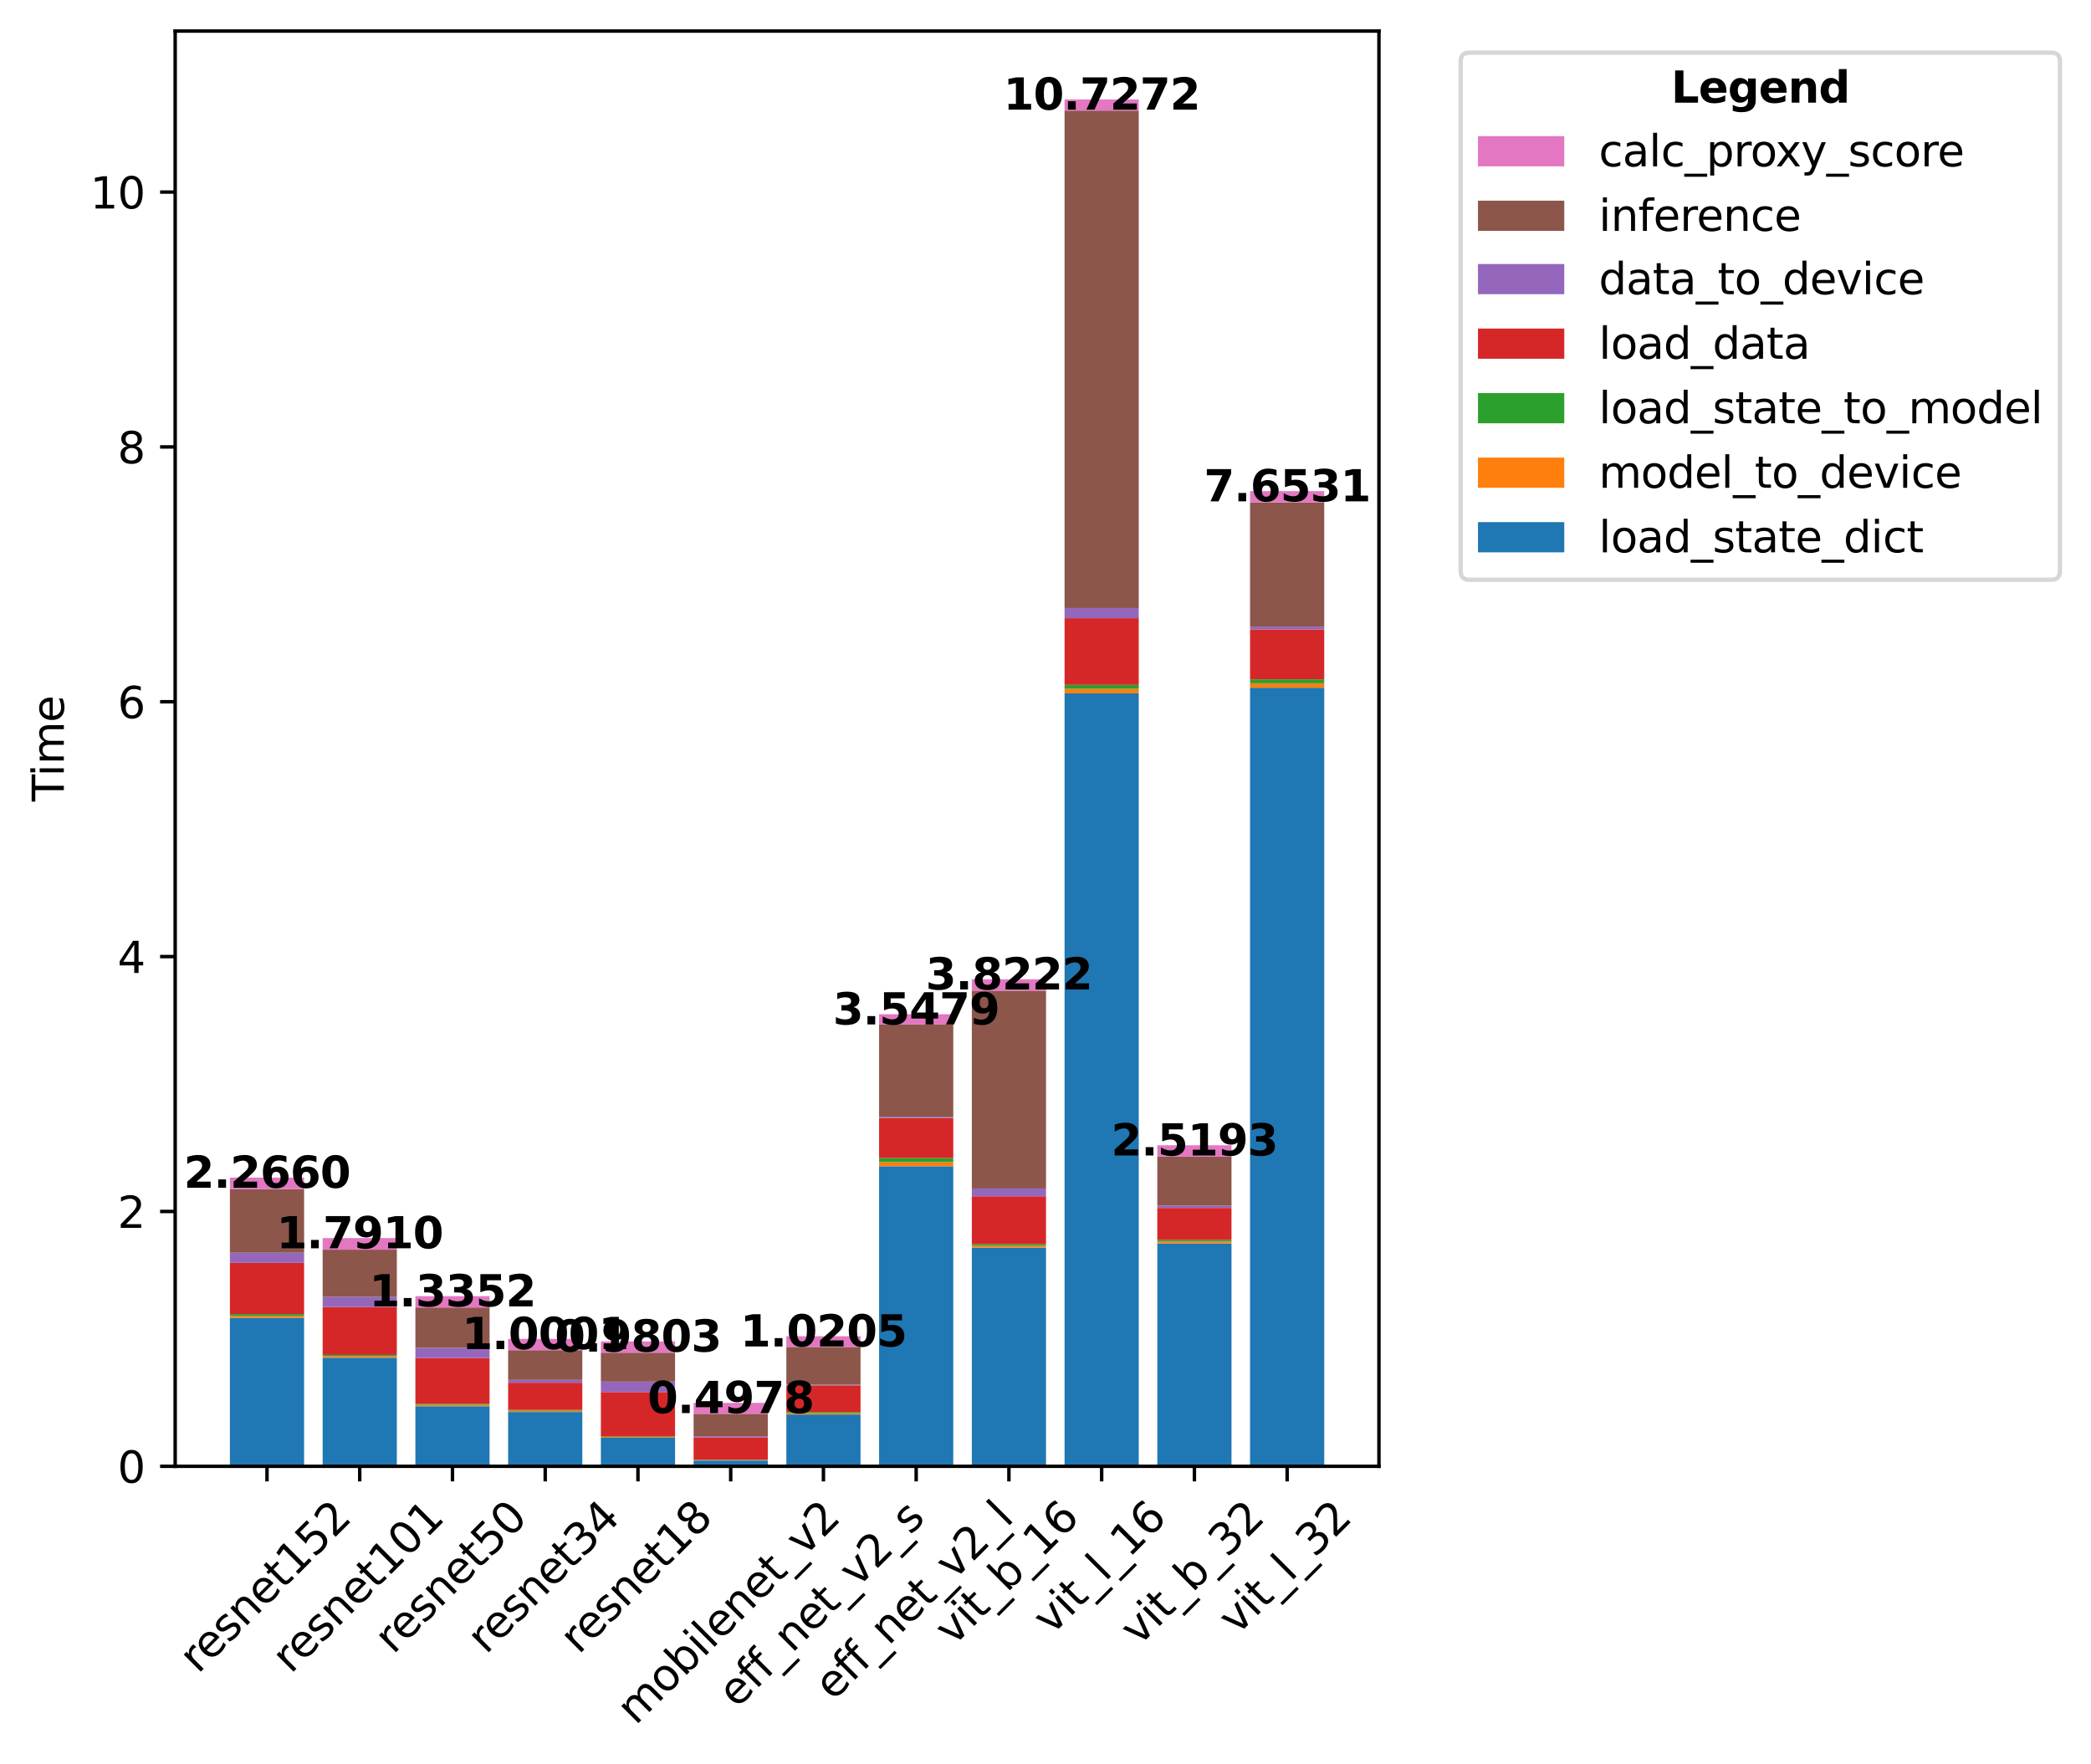 <?xml version="1.0" encoding="utf-8" standalone="no"?>
<!DOCTYPE svg PUBLIC "-//W3C//DTD SVG 1.1//EN"
  "http://www.w3.org/Graphics/SVG/1.1/DTD/svg11.dtd">
<svg xmlns:xlink="http://www.w3.org/1999/xlink" width="484.636pt" height="408.887pt" viewBox="0 0 484.636 408.887" xmlns="http://www.w3.org/2000/svg" version="1.1">
 <defs>
  <style type="text/css">*{stroke-linejoin: round; stroke-linecap: butt}</style>
 </defs>
 <g id="figure_1">
  <g id="patch_1">
   <path d="M 0 408.887 
L 484.636 408.887 
L 484.636 0 
L 0 0 
z
" style="fill: #ffffff"/>
  </g>
  <g id="axes_1">
   <g id="patch_2">
    <path d="M 40.603 339.84 
L 319.603 339.84 
L 319.603 7.2 
L 40.603 7.2 
z
" style="fill: #ffffff"/>
   </g>
   <g id="patch_3">
    <path d="M 53.285 339.84 
L 70.481 339.84 
L 70.481 305.408 
L 53.285 305.408 
z
" clip-path="url(#p9d2ae5120c)" style="fill: #1f77b4"/>
   </g>
   <g id="patch_4">
    <path d="M 74.78 339.84 
L 91.975 339.84 
L 91.975 314.675 
L 74.78 314.675 
z
" clip-path="url(#p9d2ae5120c)" style="fill: #1f77b4"/>
   </g>
   <g id="patch_5">
    <path d="M 96.274 339.84 
L 113.47 339.84 
L 113.47 325.924 
L 96.274 325.924 
z
" clip-path="url(#p9d2ae5120c)" style="fill: #1f77b4"/>
   </g>
   <g id="patch_6">
    <path d="M 117.769 339.84 
L 134.964 339.84 
L 134.964 327.258 
L 117.769 327.258 
z
" clip-path="url(#p9d2ae5120c)" style="fill: #1f77b4"/>
   </g>
   <g id="patch_7">
    <path d="M 139.263 339.84 
L 156.459 339.84 
L 156.459 333.233 
L 139.263 333.233 
z
" clip-path="url(#p9d2ae5120c)" style="fill: #1f77b4"/>
   </g>
   <g id="patch_8">
    <path d="M 160.758 339.84 
L 177.954 339.84 
L 177.954 338.506 
L 160.758 338.506 
z
" clip-path="url(#p9d2ae5120c)" style="fill: #1f77b4"/>
   </g>
   <g id="patch_9">
    <path d="M 182.253 339.84 
L 199.448 339.84 
L 199.448 327.831 
L 182.253 327.831 
z
" clip-path="url(#p9d2ae5120c)" style="fill: #1f77b4"/>
   </g>
   <g id="patch_10">
    <path d="M 203.747 339.84 
L 220.943 339.84 
L 220.943 270.293 
L 203.747 270.293 
z
" clip-path="url(#p9d2ae5120c)" style="fill: #1f77b4"/>
   </g>
   <g id="patch_11">
    <path d="M 225.242 339.84 
L 242.437 339.84 
L 242.437 289.163 
L 225.242 289.163 
z
" clip-path="url(#p9d2ae5120c)" style="fill: #1f77b4"/>
   </g>
   <g id="patch_12">
    <path d="M 246.736 339.84 
L 263.932 339.84 
L 263.932 160.695 
L 246.736 160.695 
z
" clip-path="url(#p9d2ae5120c)" style="fill: #1f77b4"/>
   </g>
   <g id="patch_13">
    <path d="M 268.231 339.84 
L 285.427 339.84 
L 285.427 288.185 
L 268.231 288.185 
z
" clip-path="url(#p9d2ae5120c)" style="fill: #1f77b4"/>
   </g>
   <g id="patch_14">
    <path d="M 289.726 339.84 
L 306.921 339.84 
L 306.921 159.391 
L 289.726 159.391 
z
" clip-path="url(#p9d2ae5120c)" style="fill: #1f77b4"/>
   </g>
   <g id="patch_15">
    <path d="M 53.285 305.408 
L 70.481 305.408 
L 70.481 304.966 
L 53.285 304.966 
z
" clip-path="url(#p9d2ae5120c)" style="fill: #ff7f0e"/>
   </g>
   <g id="patch_16">
    <path d="M 74.78 314.675 
L 91.975 314.675 
L 91.975 314.327 
L 74.78 314.327 
z
" clip-path="url(#p9d2ae5120c)" style="fill: #ff7f0e"/>
   </g>
   <g id="patch_17">
    <path d="M 96.274 325.924 
L 113.47 325.924 
L 113.47 325.606 
L 96.274 325.606 
z
" clip-path="url(#p9d2ae5120c)" style="fill: #ff7f0e"/>
   </g>
   <g id="patch_18">
    <path d="M 117.769 327.258 
L 134.964 327.258 
L 134.964 326.98 
L 117.769 326.98 
z
" clip-path="url(#p9d2ae5120c)" style="fill: #ff7f0e"/>
   </g>
   <g id="patch_19">
    <path d="M 139.263 333.233 
L 156.459 333.233 
L 156.459 333.053 
L 139.263 333.053 
z
" clip-path="url(#p9d2ae5120c)" style="fill: #ff7f0e"/>
   </g>
   <g id="patch_20">
    <path d="M 160.758 338.506 
L 177.954 338.506 
L 177.954 338.417 
L 160.758 338.417 
z
" clip-path="url(#p9d2ae5120c)" style="fill: #ff7f0e"/>
   </g>
   <g id="patch_21">
    <path d="M 182.253 327.831 
L 199.448 327.831 
L 199.448 327.543 
L 182.253 327.543 
z
" clip-path="url(#p9d2ae5120c)" style="fill: #ff7f0e"/>
   </g>
   <g id="patch_22">
    <path d="M 203.747 270.293 
L 220.943 270.293 
L 220.943 269.346 
L 203.747 269.346 
z
" clip-path="url(#p9d2ae5120c)" style="fill: #ff7f0e"/>
   </g>
   <g id="patch_23">
    <path d="M 225.242 289.163 
L 242.437 289.163 
L 242.437 288.738 
L 225.242 288.738 
z
" clip-path="url(#p9d2ae5120c)" style="fill: #ff7f0e"/>
   </g>
   <g id="patch_24">
    <path d="M 246.736 160.695 
L 263.932 160.695 
L 263.932 159.648 
L 246.736 159.648 
z
" clip-path="url(#p9d2ae5120c)" style="fill: #ff7f0e"/>
   </g>
   <g id="patch_25">
    <path d="M 268.231 288.185 
L 285.427 288.185 
L 285.427 287.758 
L 268.231 287.758 
z
" clip-path="url(#p9d2ae5120c)" style="fill: #ff7f0e"/>
   </g>
   <g id="patch_26">
    <path d="M 289.726 159.391 
L 306.921 159.391 
L 306.921 158.356 
L 289.726 158.356 
z
" clip-path="url(#p9d2ae5120c)" style="fill: #ff7f0e"/>
   </g>
   <g id="patch_27">
    <path d="M 53.285 304.966 
L 70.481 304.966 
L 70.481 304.563 
L 53.285 304.563 
z
" clip-path="url(#p9d2ae5120c)" style="fill: #2ca02c"/>
   </g>
   <g id="patch_28">
    <path d="M 74.78 314.327 
L 91.975 314.327 
L 91.975 314.026 
L 74.78 314.026 
z
" clip-path="url(#p9d2ae5120c)" style="fill: #2ca02c"/>
   </g>
   <g id="patch_29">
    <path d="M 96.274 325.606 
L 113.47 325.606 
L 113.47 325.347 
L 96.274 325.347 
z
" clip-path="url(#p9d2ae5120c)" style="fill: #2ca02c"/>
   </g>
   <g id="patch_30">
    <path d="M 117.769 326.98 
L 134.964 326.98 
L 134.964 326.762 
L 117.769 326.762 
z
" clip-path="url(#p9d2ae5120c)" style="fill: #2ca02c"/>
   </g>
   <g id="patch_31">
    <path d="M 139.263 333.053 
L 156.459 333.053 
L 156.459 332.905 
L 139.263 332.905 
z
" clip-path="url(#p9d2ae5120c)" style="fill: #2ca02c"/>
   </g>
   <g id="patch_32">
    <path d="M 160.758 338.417 
L 177.954 338.417 
L 177.954 338.328 
L 160.758 338.328 
z
" clip-path="url(#p9d2ae5120c)" style="fill: #2ca02c"/>
   </g>
   <g id="patch_33">
    <path d="M 182.253 327.543 
L 199.448 327.543 
L 199.448 327.253 
L 182.253 327.253 
z
" clip-path="url(#p9d2ae5120c)" style="fill: #2ca02c"/>
   </g>
   <g id="patch_34">
    <path d="M 203.747 269.346 
L 220.943 269.346 
L 220.943 268.411 
L 203.747 268.411 
z
" clip-path="url(#p9d2ae5120c)" style="fill: #2ca02c"/>
   </g>
   <g id="patch_35">
    <path d="M 225.242 288.738 
L 242.437 288.738 
L 242.437 288.36 
L 225.242 288.36 
z
" clip-path="url(#p9d2ae5120c)" style="fill: #2ca02c"/>
   </g>
   <g id="patch_36">
    <path d="M 246.736 159.648 
L 263.932 159.648 
L 263.932 158.726 
L 246.736 158.726 
z
" clip-path="url(#p9d2ae5120c)" style="fill: #2ca02c"/>
   </g>
   <g id="patch_37">
    <path d="M 268.231 287.758 
L 285.427 287.758 
L 285.427 287.382 
L 268.231 287.382 
z
" clip-path="url(#p9d2ae5120c)" style="fill: #2ca02c"/>
   </g>
   <g id="patch_38">
    <path d="M 289.726 158.356 
L 306.921 158.356 
L 306.921 157.445 
L 289.726 157.445 
z
" clip-path="url(#p9d2ae5120c)" style="fill: #2ca02c"/>
   </g>
   <g id="patch_39">
    <path d="M 53.285 304.563 
L 70.481 304.563 
L 70.481 292.681 
L 53.285 292.681 
z
" clip-path="url(#p9d2ae5120c)" style="fill: #d62728"/>
   </g>
   <g id="patch_40">
    <path d="M 74.78 314.026 
L 91.975 314.026 
L 91.975 302.924 
L 74.78 302.924 
z
" clip-path="url(#p9d2ae5120c)" style="fill: #d62728"/>
   </g>
   <g id="patch_41">
    <path d="M 96.274 325.347 
L 113.47 325.347 
L 113.47 314.74 
L 96.274 314.74 
z
" clip-path="url(#p9d2ae5120c)" style="fill: #d62728"/>
   </g>
   <g id="patch_42">
    <path d="M 117.769 326.762 
L 134.964 326.762 
L 134.964 320.47 
L 117.769 320.47 
z
" clip-path="url(#p9d2ae5120c)" style="fill: #d62728"/>
   </g>
   <g id="patch_43">
    <path d="M 139.263 332.905 
L 156.459 332.905 
L 156.459 322.631 
L 139.263 322.631 
z
" clip-path="url(#p9d2ae5120c)" style="fill: #d62728"/>
   </g>
   <g id="patch_44">
    <path d="M 160.758 338.328 
L 177.954 338.328 
L 177.954 333.134 
L 160.758 333.134 
z
" clip-path="url(#p9d2ae5120c)" style="fill: #d62728"/>
   </g>
   <g id="patch_45">
    <path d="M 182.253 327.253 
L 199.448 327.253 
L 199.448 321.079 
L 182.253 321.079 
z
" clip-path="url(#p9d2ae5120c)" style="fill: #d62728"/>
   </g>
   <g id="patch_46">
    <path d="M 203.747 268.411 
L 220.943 268.411 
L 220.943 259.092 
L 203.747 259.092 
z
" clip-path="url(#p9d2ae5120c)" style="fill: #d62728"/>
   </g>
   <g id="patch_47">
    <path d="M 225.242 288.36 
L 242.437 288.36 
L 242.437 277.258 
L 225.242 277.258 
z
" clip-path="url(#p9d2ae5120c)" style="fill: #d62728"/>
   </g>
   <g id="patch_48">
    <path d="M 246.736 158.726 
L 263.932 158.726 
L 263.932 143.275 
L 246.736 143.275 
z
" clip-path="url(#p9d2ae5120c)" style="fill: #d62728"/>
   </g>
   <g id="patch_49">
    <path d="M 268.231 287.382 
L 285.427 287.382 
L 285.427 279.962 
L 268.231 279.962 
z
" clip-path="url(#p9d2ae5120c)" style="fill: #d62728"/>
   </g>
   <g id="patch_50">
    <path d="M 289.726 157.445 
L 306.921 157.445 
L 306.921 145.875 
L 289.726 145.875 
z
" clip-path="url(#p9d2ae5120c)" style="fill: #d62728"/>
   </g>
   <g id="patch_51">
    <path d="M 53.285 292.681 
L 70.481 292.681 
L 70.481 290.34 
L 53.285 290.34 
z
" clip-path="url(#p9d2ae5120c)" style="fill: #9467bd"/>
   </g>
   <g id="patch_52">
    <path d="M 74.78 302.924 
L 91.975 302.924 
L 91.975 300.574 
L 74.78 300.574 
z
" clip-path="url(#p9d2ae5120c)" style="fill: #9467bd"/>
   </g>
   <g id="patch_53">
    <path d="M 96.274 314.74 
L 113.47 314.74 
L 113.47 312.385 
L 96.274 312.385 
z
" clip-path="url(#p9d2ae5120c)" style="fill: #9467bd"/>
   </g>
   <g id="patch_54">
    <path d="M 117.769 320.47 
L 134.964 320.47 
L 134.964 319.819 
L 117.769 319.819 
z
" clip-path="url(#p9d2ae5120c)" style="fill: #9467bd"/>
   </g>
   <g id="patch_55">
    <path d="M 139.263 322.631 
L 156.459 322.631 
L 156.459 320.213 
L 139.263 320.213 
z
" clip-path="url(#p9d2ae5120c)" style="fill: #9467bd"/>
   </g>
   <g id="patch_56">
    <path d="M 160.758 333.134 
L 177.954 333.134 
L 177.954 332.864 
L 160.758 332.864 
z
" clip-path="url(#p9d2ae5120c)" style="fill: #9467bd"/>
   </g>
   <g id="patch_57">
    <path d="M 182.253 321.079 
L 199.448 321.079 
L 199.448 320.914 
L 182.253 320.914 
z
" clip-path="url(#p9d2ae5120c)" style="fill: #9467bd"/>
   </g>
   <g id="patch_58">
    <path d="M 203.747 259.092 
L 220.943 259.092 
L 220.943 258.835 
L 203.747 258.835 
z
" clip-path="url(#p9d2ae5120c)" style="fill: #9467bd"/>
   </g>
   <g id="patch_59">
    <path d="M 225.242 277.258 
L 242.437 277.258 
L 242.437 275.456 
L 225.242 275.456 
z
" clip-path="url(#p9d2ae5120c)" style="fill: #9467bd"/>
   </g>
   <g id="patch_60">
    <path d="M 246.736 143.275 
L 263.932 143.275 
L 263.932 140.924 
L 246.736 140.924 
z
" clip-path="url(#p9d2ae5120c)" style="fill: #9467bd"/>
   </g>
   <g id="patch_61">
    <path d="M 268.231 279.962 
L 285.427 279.962 
L 285.427 279.437 
L 268.231 279.437 
z
" clip-path="url(#p9d2ae5120c)" style="fill: #9467bd"/>
   </g>
   <g id="patch_62">
    <path d="M 289.726 145.875 
L 306.921 145.875 
L 306.921 145.222 
L 289.726 145.222 
z
" clip-path="url(#p9d2ae5120c)" style="fill: #9467bd"/>
   </g>
   <g id="patch_63">
    <path d="M 53.285 290.34 
L 70.481 290.34 
L 70.481 275.617 
L 53.285 275.617 
z
" clip-path="url(#p9d2ae5120c)" style="fill: #8c564b"/>
   </g>
   <g id="patch_64">
    <path d="M 74.78 300.574 
L 91.975 300.574 
L 91.975 289.634 
L 74.78 289.634 
z
" clip-path="url(#p9d2ae5120c)" style="fill: #8c564b"/>
   </g>
   <g id="patch_65">
    <path d="M 96.274 312.385 
L 113.47 312.385 
L 113.47 303.039 
L 96.274 303.039 
z
" clip-path="url(#p9d2ae5120c)" style="fill: #8c564b"/>
   </g>
   <g id="patch_66">
    <path d="M 117.769 319.819 
L 134.964 319.819 
L 134.964 312.929 
L 117.769 312.929 
z
" clip-path="url(#p9d2ae5120c)" style="fill: #8c564b"/>
   </g>
   <g id="patch_67">
    <path d="M 139.263 320.213 
L 156.459 320.213 
L 156.459 313.508 
L 139.263 313.508 
z
" clip-path="url(#p9d2ae5120c)" style="fill: #8c564b"/>
   </g>
   <g id="patch_68">
    <path d="M 160.758 332.864 
L 177.954 332.864 
L 177.954 327.676 
L 160.758 327.676 
z
" clip-path="url(#p9d2ae5120c)" style="fill: #8c564b"/>
   </g>
   <g id="patch_69">
    <path d="M 182.253 320.914 
L 199.448 320.914 
L 199.448 312.179 
L 182.253 312.179 
z
" clip-path="url(#p9d2ae5120c)" style="fill: #8c564b"/>
   </g>
   <g id="patch_70">
    <path d="M 203.747 258.835 
L 220.943 258.835 
L 220.943 237.375 
L 203.747 237.375 
z
" clip-path="url(#p9d2ae5120c)" style="fill: #8c564b"/>
   </g>
   <g id="patch_71">
    <path d="M 225.242 275.456 
L 242.437 275.456 
L 242.437 229.599 
L 225.242 229.599 
z
" clip-path="url(#p9d2ae5120c)" style="fill: #8c564b"/>
   </g>
   <g id="patch_72">
    <path d="M 246.736 140.924 
L 263.932 140.924 
L 263.932 25.63 
L 246.736 25.63 
z
" clip-path="url(#p9d2ae5120c)" style="fill: #8c564b"/>
   </g>
   <g id="patch_73">
    <path d="M 268.231 279.437 
L 285.427 279.437 
L 285.427 268.078 
L 268.231 268.078 
z
" clip-path="url(#p9d2ae5120c)" style="fill: #8c564b"/>
   </g>
   <g id="patch_74">
    <path d="M 289.726 145.222 
L 306.921 145.222 
L 306.921 116.463 
L 289.726 116.463 
z
" clip-path="url(#p9d2ae5120c)" style="fill: #8c564b"/>
   </g>
   <g id="patch_75">
    <path d="M 53.285 275.617 
L 70.481 275.617 
L 70.481 272.919 
L 53.285 272.919 
z
" clip-path="url(#p9d2ae5120c)" style="fill: #e377c2"/>
   </g>
   <g id="patch_76">
    <path d="M 74.78 289.634 
L 91.975 289.634 
L 91.975 286.948 
L 74.78 286.948 
z
" clip-path="url(#p9d2ae5120c)" style="fill: #e377c2"/>
   </g>
   <g id="patch_77">
    <path d="M 96.274 303.039 
L 113.47 303.039 
L 113.47 300.408 
L 96.274 300.408 
z
" clip-path="url(#p9d2ae5120c)" style="fill: #e377c2"/>
   </g>
   <g id="patch_78">
    <path d="M 117.769 312.929 
L 134.964 312.929 
L 134.964 310.306 
L 117.769 310.306 
z
" clip-path="url(#p9d2ae5120c)" style="fill: #e377c2"/>
   </g>
   <g id="patch_79">
    <path d="M 139.263 313.508 
L 156.459 313.508 
L 156.459 310.889 
L 139.263 310.889 
z
" clip-path="url(#p9d2ae5120c)" style="fill: #e377c2"/>
   </g>
   <g id="patch_80">
    <path d="M 160.758 327.676 
L 177.954 327.676 
L 177.954 325.139 
L 160.758 325.139 
z
" clip-path="url(#p9d2ae5120c)" style="fill: #e377c2"/>
   </g>
   <g id="patch_81">
    <path d="M 182.253 312.179 
L 199.448 312.179 
L 199.448 309.701 
L 182.253 309.701 
z
" clip-path="url(#p9d2ae5120c)" style="fill: #e377c2"/>
   </g>
   <g id="patch_82">
    <path d="M 203.747 237.375 
L 220.943 237.375 
L 220.943 235.063 
L 203.747 235.063 
z
" clip-path="url(#p9d2ae5120c)" style="fill: #e377c2"/>
   </g>
   <g id="patch_83">
    <path d="M 225.242 229.599 
L 242.437 229.599 
L 242.437 226.961 
L 225.242 226.961 
z
" clip-path="url(#p9d2ae5120c)" style="fill: #e377c2"/>
   </g>
   <g id="patch_84">
    <path d="M 246.736 25.63 
L 263.932 25.63 
L 263.932 23.04 
L 246.736 23.04 
z
" clip-path="url(#p9d2ae5120c)" style="fill: #e377c2"/>
   </g>
   <g id="patch_85">
    <path d="M 268.231 268.078 
L 285.427 268.078 
L 285.427 265.439 
L 268.231 265.439 
z
" clip-path="url(#p9d2ae5120c)" style="fill: #e377c2"/>
   </g>
   <g id="patch_86">
    <path d="M 289.726 116.463 
L 306.921 116.463 
L 306.921 113.826 
L 289.726 113.826 
z
" clip-path="url(#p9d2ae5120c)" style="fill: #e377c2"/>
   </g>
   <g id="matplotlib.axis_1">
    <g id="xtick_1">
     <g id="line2d_1">
      <defs>
       <path id="m4f3cc78d42" d="M 0 0 
L 0 3.5 
" style="stroke: #000000; stroke-width: 0.8"/>
      </defs>
      <g>
       <use xlink:href="#m4f3cc78d42" x="61.883" y="339.84" style="stroke: #000000; stroke-width: 0.8"/>
      </g>
     </g>
     <g id="text_1">
      <!-- resnet152 -->
      <g transform="translate(45.892 388.096) rotate(-45) scale(0.1 -0.1)">
       <defs>
        <path id="DejaVuSans-72" d="M 2631 2963 
Q 2534 3019 2420 3045 
Q 2306 3072 2169 3072 
Q 1681 3072 1420 2755 
Q 1159 2438 1159 1844 
L 1159 0 
L 581 0 
L 581 3500 
L 1159 3500 
L 1159 2956 
Q 1341 3275 1631 3429 
Q 1922 3584 2338 3584 
Q 2397 3584 2469 3576 
Q 2541 3569 2628 3553 
L 2631 2963 
z
" transform="scale(0.016)"/>
        <path id="DejaVuSans-65" d="M 3597 1894 
L 3597 1613 
L 953 1613 
Q 991 1019 1311 708 
Q 1631 397 2203 397 
Q 2534 397 2845 478 
Q 3156 559 3463 722 
L 3463 178 
Q 3153 47 2828 -22 
Q 2503 -91 2169 -91 
Q 1331 -91 842 396 
Q 353 884 353 1716 
Q 353 2575 817 3079 
Q 1281 3584 2069 3584 
Q 2775 3584 3186 3129 
Q 3597 2675 3597 1894 
z
M 3022 2063 
Q 3016 2534 2758 2815 
Q 2500 3097 2075 3097 
Q 1594 3097 1305 2825 
Q 1016 2553 972 2059 
L 3022 2063 
z
" transform="scale(0.016)"/>
        <path id="DejaVuSans-73" d="M 2834 3397 
L 2834 2853 
Q 2591 2978 2328 3040 
Q 2066 3103 1784 3103 
Q 1356 3103 1142 2972 
Q 928 2841 928 2578 
Q 928 2378 1081 2264 
Q 1234 2150 1697 2047 
L 1894 2003 
Q 2506 1872 2764 1633 
Q 3022 1394 3022 966 
Q 3022 478 2636 193 
Q 2250 -91 1575 -91 
Q 1294 -91 989 -36 
Q 684 19 347 128 
L 347 722 
Q 666 556 975 473 
Q 1284 391 1588 391 
Q 1994 391 2212 530 
Q 2431 669 2431 922 
Q 2431 1156 2273 1281 
Q 2116 1406 1581 1522 
L 1381 1569 
Q 847 1681 609 1914 
Q 372 2147 372 2553 
Q 372 3047 722 3315 
Q 1072 3584 1716 3584 
Q 2034 3584 2315 3537 
Q 2597 3491 2834 3397 
z
" transform="scale(0.016)"/>
        <path id="DejaVuSans-6e" d="M 3513 2113 
L 3513 0 
L 2938 0 
L 2938 2094 
Q 2938 2591 2744 2837 
Q 2550 3084 2163 3084 
Q 1697 3084 1428 2787 
Q 1159 2491 1159 1978 
L 1159 0 
L 581 0 
L 581 3500 
L 1159 3500 
L 1159 2956 
Q 1366 3272 1645 3428 
Q 1925 3584 2291 3584 
Q 2894 3584 3203 3211 
Q 3513 2838 3513 2113 
z
" transform="scale(0.016)"/>
        <path id="DejaVuSans-74" d="M 1172 4494 
L 1172 3500 
L 2356 3500 
L 2356 3053 
L 1172 3053 
L 1172 1153 
Q 1172 725 1289 603 
Q 1406 481 1766 481 
L 2356 481 
L 2356 0 
L 1766 0 
Q 1100 0 847 248 
Q 594 497 594 1153 
L 594 3053 
L 172 3053 
L 172 3500 
L 594 3500 
L 594 4494 
L 1172 4494 
z
" transform="scale(0.016)"/>
        <path id="DejaVuSans-31" d="M 794 531 
L 1825 531 
L 1825 4091 
L 703 3866 
L 703 4441 
L 1819 4666 
L 2450 4666 
L 2450 531 
L 3481 531 
L 3481 0 
L 794 0 
L 794 531 
z
" transform="scale(0.016)"/>
        <path id="DejaVuSans-35" d="M 691 4666 
L 3169 4666 
L 3169 4134 
L 1269 4134 
L 1269 2991 
Q 1406 3038 1543 3061 
Q 1681 3084 1819 3084 
Q 2600 3084 3056 2656 
Q 3513 2228 3513 1497 
Q 3513 744 3044 326 
Q 2575 -91 1722 -91 
Q 1428 -91 1123 -41 
Q 819 9 494 109 
L 494 744 
Q 775 591 1075 516 
Q 1375 441 1709 441 
Q 2250 441 2565 725 
Q 2881 1009 2881 1497 
Q 2881 1984 2565 2268 
Q 2250 2553 1709 2553 
Q 1456 2553 1204 2497 
Q 953 2441 691 2322 
L 691 4666 
z
" transform="scale(0.016)"/>
        <path id="DejaVuSans-32" d="M 1228 531 
L 3431 531 
L 3431 0 
L 469 0 
L 469 531 
Q 828 903 1448 1529 
Q 2069 2156 2228 2338 
Q 2531 2678 2651 2914 
Q 2772 3150 2772 3378 
Q 2772 3750 2511 3984 
Q 2250 4219 1831 4219 
Q 1534 4219 1204 4116 
Q 875 4013 500 3803 
L 500 4441 
Q 881 4594 1212 4672 
Q 1544 4750 1819 4750 
Q 2544 4750 2975 4387 
Q 3406 4025 3406 3419 
Q 3406 3131 3298 2873 
Q 3191 2616 2906 2266 
Q 2828 2175 2409 1742 
Q 1991 1309 1228 531 
z
" transform="scale(0.016)"/>
       </defs>
       <use xlink:href="#DejaVuSans-72"/>
       <use xlink:href="#DejaVuSans-65" x="38.863"/>
       <use xlink:href="#DejaVuSans-73" x="100.387"/>
       <use xlink:href="#DejaVuSans-6e" x="152.486"/>
       <use xlink:href="#DejaVuSans-65" x="215.865"/>
       <use xlink:href="#DejaVuSans-74" x="277.389"/>
       <use xlink:href="#DejaVuSans-31" x="316.598"/>
       <use xlink:href="#DejaVuSans-35" x="380.221"/>
       <use xlink:href="#DejaVuSans-32" x="443.844"/>
      </g>
     </g>
    </g>
    <g id="xtick_2">
     <g id="line2d_2">
      <g>
       <use xlink:href="#m4f3cc78d42" x="83.377" y="339.84" style="stroke: #000000; stroke-width: 0.8"/>
      </g>
     </g>
     <g id="text_2">
      <!-- resnet101 -->
      <g transform="translate(67.387 388.096) rotate(-45) scale(0.1 -0.1)">
       <defs>
        <path id="DejaVuSans-30" d="M 2034 4250 
Q 1547 4250 1301 3770 
Q 1056 3291 1056 2328 
Q 1056 1369 1301 889 
Q 1547 409 2034 409 
Q 2525 409 2770 889 
Q 3016 1369 3016 2328 
Q 3016 3291 2770 3770 
Q 2525 4250 2034 4250 
z
M 2034 4750 
Q 2819 4750 3233 4129 
Q 3647 3509 3647 2328 
Q 3647 1150 3233 529 
Q 2819 -91 2034 -91 
Q 1250 -91 836 529 
Q 422 1150 422 2328 
Q 422 3509 836 4129 
Q 1250 4750 2034 4750 
z
" transform="scale(0.016)"/>
       </defs>
       <use xlink:href="#DejaVuSans-72"/>
       <use xlink:href="#DejaVuSans-65" x="38.863"/>
       <use xlink:href="#DejaVuSans-73" x="100.387"/>
       <use xlink:href="#DejaVuSans-6e" x="152.486"/>
       <use xlink:href="#DejaVuSans-65" x="215.865"/>
       <use xlink:href="#DejaVuSans-74" x="277.389"/>
       <use xlink:href="#DejaVuSans-31" x="316.598"/>
       <use xlink:href="#DejaVuSans-30" x="380.221"/>
       <use xlink:href="#DejaVuSans-31" x="443.844"/>
      </g>
     </g>
    </g>
    <g id="xtick_3">
     <g id="line2d_3">
      <g>
       <use xlink:href="#m4f3cc78d42" x="104.872" y="339.84" style="stroke: #000000; stroke-width: 0.8"/>
      </g>
     </g>
     <g id="text_3">
      <!-- resnet50 -->
      <g transform="translate(91.131 383.597) rotate(-45) scale(0.1 -0.1)">
       <use xlink:href="#DejaVuSans-72"/>
       <use xlink:href="#DejaVuSans-65" x="38.863"/>
       <use xlink:href="#DejaVuSans-73" x="100.387"/>
       <use xlink:href="#DejaVuSans-6e" x="152.486"/>
       <use xlink:href="#DejaVuSans-65" x="215.865"/>
       <use xlink:href="#DejaVuSans-74" x="277.389"/>
       <use xlink:href="#DejaVuSans-35" x="316.598"/>
       <use xlink:href="#DejaVuSans-30" x="380.221"/>
      </g>
     </g>
    </g>
    <g id="xtick_4">
     <g id="line2d_4">
      <g>
       <use xlink:href="#m4f3cc78d42" x="126.367" y="339.84" style="stroke: #000000; stroke-width: 0.8"/>
      </g>
     </g>
     <g id="text_4">
      <!-- resnet34 -->
      <g transform="translate(112.626 383.597) rotate(-45) scale(0.1 -0.1)">
       <defs>
        <path id="DejaVuSans-33" d="M 2597 2516 
Q 3050 2419 3304 2112 
Q 3559 1806 3559 1356 
Q 3559 666 3084 287 
Q 2609 -91 1734 -91 
Q 1441 -91 1130 -33 
Q 819 25 488 141 
L 488 750 
Q 750 597 1062 519 
Q 1375 441 1716 441 
Q 2309 441 2620 675 
Q 2931 909 2931 1356 
Q 2931 1769 2642 2001 
Q 2353 2234 1838 2234 
L 1294 2234 
L 1294 2753 
L 1863 2753 
Q 2328 2753 2575 2939 
Q 2822 3125 2822 3475 
Q 2822 3834 2567 4026 
Q 2313 4219 1838 4219 
Q 1578 4219 1281 4162 
Q 984 4106 628 3988 
L 628 4550 
Q 988 4650 1302 4700 
Q 1616 4750 1894 4750 
Q 2613 4750 3031 4423 
Q 3450 4097 3450 3541 
Q 3450 3153 3228 2886 
Q 3006 2619 2597 2516 
z
" transform="scale(0.016)"/>
        <path id="DejaVuSans-34" d="M 2419 4116 
L 825 1625 
L 2419 1625 
L 2419 4116 
z
M 2253 4666 
L 3047 4666 
L 3047 1625 
L 3713 1625 
L 3713 1100 
L 3047 1100 
L 3047 0 
L 2419 0 
L 2419 1100 
L 313 1100 
L 313 1709 
L 2253 4666 
z
" transform="scale(0.016)"/>
       </defs>
       <use xlink:href="#DejaVuSans-72"/>
       <use xlink:href="#DejaVuSans-65" x="38.863"/>
       <use xlink:href="#DejaVuSans-73" x="100.387"/>
       <use xlink:href="#DejaVuSans-6e" x="152.486"/>
       <use xlink:href="#DejaVuSans-65" x="215.865"/>
       <use xlink:href="#DejaVuSans-74" x="277.389"/>
       <use xlink:href="#DejaVuSans-33" x="316.598"/>
       <use xlink:href="#DejaVuSans-34" x="380.221"/>
      </g>
     </g>
    </g>
    <g id="xtick_5">
     <g id="line2d_5">
      <g>
       <use xlink:href="#m4f3cc78d42" x="147.861" y="339.84" style="stroke: #000000; stroke-width: 0.8"/>
      </g>
     </g>
     <g id="text_5">
      <!-- resnet18 -->
      <g transform="translate(134.12 383.597) rotate(-45) scale(0.1 -0.1)">
       <defs>
        <path id="DejaVuSans-38" d="M 2034 2216 
Q 1584 2216 1326 1975 
Q 1069 1734 1069 1313 
Q 1069 891 1326 650 
Q 1584 409 2034 409 
Q 2484 409 2743 651 
Q 3003 894 3003 1313 
Q 3003 1734 2745 1975 
Q 2488 2216 2034 2216 
z
M 1403 2484 
Q 997 2584 770 2862 
Q 544 3141 544 3541 
Q 544 4100 942 4425 
Q 1341 4750 2034 4750 
Q 2731 4750 3128 4425 
Q 3525 4100 3525 3541 
Q 3525 3141 3298 2862 
Q 3072 2584 2669 2484 
Q 3125 2378 3379 2068 
Q 3634 1759 3634 1313 
Q 3634 634 3220 271 
Q 2806 -91 2034 -91 
Q 1263 -91 848 271 
Q 434 634 434 1313 
Q 434 1759 690 2068 
Q 947 2378 1403 2484 
z
M 1172 3481 
Q 1172 3119 1398 2916 
Q 1625 2713 2034 2713 
Q 2441 2713 2670 2916 
Q 2900 3119 2900 3481 
Q 2900 3844 2670 4047 
Q 2441 4250 2034 4250 
Q 1625 4250 1398 4047 
Q 1172 3844 1172 3481 
z
" transform="scale(0.016)"/>
       </defs>
       <use xlink:href="#DejaVuSans-72"/>
       <use xlink:href="#DejaVuSans-65" x="38.863"/>
       <use xlink:href="#DejaVuSans-73" x="100.387"/>
       <use xlink:href="#DejaVuSans-6e" x="152.486"/>
       <use xlink:href="#DejaVuSans-65" x="215.865"/>
       <use xlink:href="#DejaVuSans-74" x="277.389"/>
       <use xlink:href="#DejaVuSans-31" x="316.598"/>
       <use xlink:href="#DejaVuSans-38" x="380.221"/>
      </g>
     </g>
    </g>
    <g id="xtick_6">
     <g id="line2d_6">
      <g>
       <use xlink:href="#m4f3cc78d42" x="169.356" y="339.84" style="stroke: #000000; stroke-width: 0.8"/>
      </g>
     </g>
     <g id="text_6">
      <!-- mobilenet_v2 -->
      <g transform="translate(147.305 400.02) rotate(-45) scale(0.1 -0.1)">
       <defs>
        <path id="DejaVuSans-6d" d="M 3328 2828 
Q 3544 3216 3844 3400 
Q 4144 3584 4550 3584 
Q 5097 3584 5394 3201 
Q 5691 2819 5691 2113 
L 5691 0 
L 5113 0 
L 5113 2094 
Q 5113 2597 4934 2840 
Q 4756 3084 4391 3084 
Q 3944 3084 3684 2787 
Q 3425 2491 3425 1978 
L 3425 0 
L 2847 0 
L 2847 2094 
Q 2847 2600 2669 2842 
Q 2491 3084 2119 3084 
Q 1678 3084 1418 2786 
Q 1159 2488 1159 1978 
L 1159 0 
L 581 0 
L 581 3500 
L 1159 3500 
L 1159 2956 
Q 1356 3278 1631 3431 
Q 1906 3584 2284 3584 
Q 2666 3584 2933 3390 
Q 3200 3197 3328 2828 
z
" transform="scale(0.016)"/>
        <path id="DejaVuSans-6f" d="M 1959 3097 
Q 1497 3097 1228 2736 
Q 959 2375 959 1747 
Q 959 1119 1226 758 
Q 1494 397 1959 397 
Q 2419 397 2687 759 
Q 2956 1122 2956 1747 
Q 2956 2369 2687 2733 
Q 2419 3097 1959 3097 
z
M 1959 3584 
Q 2709 3584 3137 3096 
Q 3566 2609 3566 1747 
Q 3566 888 3137 398 
Q 2709 -91 1959 -91 
Q 1206 -91 779 398 
Q 353 888 353 1747 
Q 353 2609 779 3096 
Q 1206 3584 1959 3584 
z
" transform="scale(0.016)"/>
        <path id="DejaVuSans-62" d="M 3116 1747 
Q 3116 2381 2855 2742 
Q 2594 3103 2138 3103 
Q 1681 3103 1420 2742 
Q 1159 2381 1159 1747 
Q 1159 1113 1420 752 
Q 1681 391 2138 391 
Q 2594 391 2855 752 
Q 3116 1113 3116 1747 
z
M 1159 2969 
Q 1341 3281 1617 3432 
Q 1894 3584 2278 3584 
Q 2916 3584 3314 3078 
Q 3713 2572 3713 1747 
Q 3713 922 3314 415 
Q 2916 -91 2278 -91 
Q 1894 -91 1617 61 
Q 1341 213 1159 525 
L 1159 0 
L 581 0 
L 581 4863 
L 1159 4863 
L 1159 2969 
z
" transform="scale(0.016)"/>
        <path id="DejaVuSans-69" d="M 603 3500 
L 1178 3500 
L 1178 0 
L 603 0 
L 603 3500 
z
M 603 4863 
L 1178 4863 
L 1178 4134 
L 603 4134 
L 603 4863 
z
" transform="scale(0.016)"/>
        <path id="DejaVuSans-6c" d="M 603 4863 
L 1178 4863 
L 1178 0 
L 603 0 
L 603 4863 
z
" transform="scale(0.016)"/>
        <path id="DejaVuSans-5f" d="M 3263 -1063 
L 3263 -1509 
L -63 -1509 
L -63 -1063 
L 3263 -1063 
z
" transform="scale(0.016)"/>
        <path id="DejaVuSans-76" d="M 191 3500 
L 800 3500 
L 1894 563 
L 2988 3500 
L 3597 3500 
L 2284 0 
L 1503 0 
L 191 3500 
z
" transform="scale(0.016)"/>
       </defs>
       <use xlink:href="#DejaVuSans-6d"/>
       <use xlink:href="#DejaVuSans-6f" x="97.412"/>
       <use xlink:href="#DejaVuSans-62" x="158.594"/>
       <use xlink:href="#DejaVuSans-69" x="222.07"/>
       <use xlink:href="#DejaVuSans-6c" x="249.854"/>
       <use xlink:href="#DejaVuSans-65" x="277.637"/>
       <use xlink:href="#DejaVuSans-6e" x="339.16"/>
       <use xlink:href="#DejaVuSans-65" x="402.539"/>
       <use xlink:href="#DejaVuSans-74" x="464.062"/>
       <use xlink:href="#DejaVuSans-5f" x="503.271"/>
       <use xlink:href="#DejaVuSans-76" x="553.271"/>
       <use xlink:href="#DejaVuSans-32" x="612.451"/>
      </g>
     </g>
    </g>
    <g id="xtick_7">
     <g id="line2d_7">
      <g>
       <use xlink:href="#m4f3cc78d42" x="190.85" y="339.84" style="stroke: #000000; stroke-width: 0.8"/>
      </g>
     </g>
     <g id="text_7">
      <!-- eff_net_v2_s -->
      <g transform="translate(170.749 396.121) rotate(-45) scale(0.1 -0.1)">
       <defs>
        <path id="DejaVuSans-66" d="M 2375 4863 
L 2375 4384 
L 1825 4384 
Q 1516 4384 1395 4259 
Q 1275 4134 1275 3809 
L 1275 3500 
L 2222 3500 
L 2222 3053 
L 1275 3053 
L 1275 0 
L 697 0 
L 697 3053 
L 147 3053 
L 147 3500 
L 697 3500 
L 697 3744 
Q 697 4328 969 4595 
Q 1241 4863 1831 4863 
L 2375 4863 
z
" transform="scale(0.016)"/>
       </defs>
       <use xlink:href="#DejaVuSans-65"/>
       <use xlink:href="#DejaVuSans-66" x="61.523"/>
       <use xlink:href="#DejaVuSans-66" x="96.729"/>
       <use xlink:href="#DejaVuSans-5f" x="131.934"/>
       <use xlink:href="#DejaVuSans-6e" x="181.934"/>
       <use xlink:href="#DejaVuSans-65" x="245.312"/>
       <use xlink:href="#DejaVuSans-74" x="306.836"/>
       <use xlink:href="#DejaVuSans-5f" x="346.045"/>
       <use xlink:href="#DejaVuSans-76" x="396.045"/>
       <use xlink:href="#DejaVuSans-32" x="455.225"/>
       <use xlink:href="#DejaVuSans-5f" x="518.848"/>
       <use xlink:href="#DejaVuSans-73" x="568.848"/>
      </g>
     </g>
    </g>
    <g id="xtick_8">
     <g id="line2d_8">
      <g>
       <use xlink:href="#m4f3cc78d42" x="212.345" y="339.84" style="stroke: #000000; stroke-width: 0.8"/>
      </g>
     </g>
     <g id="text_8">
      <!-- eff_net_v2_l -->
      <g transform="translate(193.103 394.402) rotate(-45) scale(0.1 -0.1)">
       <use xlink:href="#DejaVuSans-65"/>
       <use xlink:href="#DejaVuSans-66" x="61.523"/>
       <use xlink:href="#DejaVuSans-66" x="96.729"/>
       <use xlink:href="#DejaVuSans-5f" x="131.934"/>
       <use xlink:href="#DejaVuSans-6e" x="181.934"/>
       <use xlink:href="#DejaVuSans-65" x="245.312"/>
       <use xlink:href="#DejaVuSans-74" x="306.836"/>
       <use xlink:href="#DejaVuSans-5f" x="346.045"/>
       <use xlink:href="#DejaVuSans-76" x="396.045"/>
       <use xlink:href="#DejaVuSans-32" x="455.225"/>
       <use xlink:href="#DejaVuSans-5f" x="518.848"/>
       <use xlink:href="#DejaVuSans-6c" x="568.848"/>
      </g>
     </g>
    </g>
    <g id="xtick_9">
     <g id="line2d_9">
      <g>
       <use xlink:href="#m4f3cc78d42" x="233.84" y="339.84" style="stroke: #000000; stroke-width: 0.8"/>
      </g>
     </g>
     <g id="text_9">
      <!-- vit_b_16 -->
      <g transform="translate(220.953 381.693) rotate(-45) scale(0.1 -0.1)">
       <defs>
        <path id="DejaVuSans-36" d="M 2113 2584 
Q 1688 2584 1439 2293 
Q 1191 2003 1191 1497 
Q 1191 994 1439 701 
Q 1688 409 2113 409 
Q 2538 409 2786 701 
Q 3034 994 3034 1497 
Q 3034 2003 2786 2293 
Q 2538 2584 2113 2584 
z
M 3366 4563 
L 3366 3988 
Q 3128 4100 2886 4159 
Q 2644 4219 2406 4219 
Q 1781 4219 1451 3797 
Q 1122 3375 1075 2522 
Q 1259 2794 1537 2939 
Q 1816 3084 2150 3084 
Q 2853 3084 3261 2657 
Q 3669 2231 3669 1497 
Q 3669 778 3244 343 
Q 2819 -91 2113 -91 
Q 1303 -91 875 529 
Q 447 1150 447 2328 
Q 447 3434 972 4092 
Q 1497 4750 2381 4750 
Q 2619 4750 2861 4703 
Q 3103 4656 3366 4563 
z
" transform="scale(0.016)"/>
       </defs>
       <use xlink:href="#DejaVuSans-76"/>
       <use xlink:href="#DejaVuSans-69" x="59.18"/>
       <use xlink:href="#DejaVuSans-74" x="86.963"/>
       <use xlink:href="#DejaVuSans-5f" x="126.172"/>
       <use xlink:href="#DejaVuSans-62" x="176.172"/>
       <use xlink:href="#DejaVuSans-5f" x="239.648"/>
       <use xlink:href="#DejaVuSans-31" x="289.648"/>
       <use xlink:href="#DejaVuSans-36" x="353.271"/>
      </g>
     </g>
    </g>
    <g id="xtick_10">
     <g id="line2d_10">
      <g>
       <use xlink:href="#m4f3cc78d42" x="255.334" y="339.84" style="stroke: #000000; stroke-width: 0.8"/>
      </g>
     </g>
     <g id="text_10">
      <!-- vit_l_16 -->
      <g transform="translate(243.71 379.168) rotate(-45) scale(0.1 -0.1)">
       <use xlink:href="#DejaVuSans-76"/>
       <use xlink:href="#DejaVuSans-69" x="59.18"/>
       <use xlink:href="#DejaVuSans-74" x="86.963"/>
       <use xlink:href="#DejaVuSans-5f" x="126.172"/>
       <use xlink:href="#DejaVuSans-6c" x="176.172"/>
       <use xlink:href="#DejaVuSans-5f" x="203.955"/>
       <use xlink:href="#DejaVuSans-31" x="253.955"/>
       <use xlink:href="#DejaVuSans-36" x="317.578"/>
      </g>
     </g>
    </g>
    <g id="xtick_11">
     <g id="line2d_11">
      <g>
       <use xlink:href="#m4f3cc78d42" x="276.829" y="339.84" style="stroke: #000000; stroke-width: 0.8"/>
      </g>
     </g>
     <g id="text_11">
      <!-- vit_b_32 -->
      <g transform="translate(263.942 381.693) rotate(-45) scale(0.1 -0.1)">
       <use xlink:href="#DejaVuSans-76"/>
       <use xlink:href="#DejaVuSans-69" x="59.18"/>
       <use xlink:href="#DejaVuSans-74" x="86.963"/>
       <use xlink:href="#DejaVuSans-5f" x="126.172"/>
       <use xlink:href="#DejaVuSans-62" x="176.172"/>
       <use xlink:href="#DejaVuSans-5f" x="239.648"/>
       <use xlink:href="#DejaVuSans-33" x="289.648"/>
       <use xlink:href="#DejaVuSans-32" x="353.271"/>
      </g>
     </g>
    </g>
    <g id="xtick_12">
     <g id="line2d_12">
      <g>
       <use xlink:href="#m4f3cc78d42" x="298.323" y="339.84" style="stroke: #000000; stroke-width: 0.8"/>
      </g>
     </g>
     <g id="text_12">
      <!-- vit_l_32 -->
      <g transform="translate(286.699 379.168) rotate(-45) scale(0.1 -0.1)">
       <use xlink:href="#DejaVuSans-76"/>
       <use xlink:href="#DejaVuSans-69" x="59.18"/>
       <use xlink:href="#DejaVuSans-74" x="86.963"/>
       <use xlink:href="#DejaVuSans-5f" x="126.172"/>
       <use xlink:href="#DejaVuSans-6c" x="176.172"/>
       <use xlink:href="#DejaVuSans-5f" x="203.955"/>
       <use xlink:href="#DejaVuSans-33" x="253.955"/>
       <use xlink:href="#DejaVuSans-32" x="317.578"/>
      </g>
     </g>
    </g>
   </g>
   <g id="matplotlib.axis_2">
    <g id="ytick_1">
     <g id="line2d_13">
      <defs>
       <path id="m8dd77127f8" d="M 0 0 
L -3.5 0 
" style="stroke: #000000; stroke-width: 0.8"/>
      </defs>
      <g>
       <use xlink:href="#m8dd77127f8" x="40.603" y="339.84" style="stroke: #000000; stroke-width: 0.8"/>
      </g>
     </g>
     <g id="text_13">
      <!-- 0 -->
      <g transform="translate(27.241 343.639) scale(0.1 -0.1)">
       <use xlink:href="#DejaVuSans-30"/>
      </g>
     </g>
    </g>
    <g id="ytick_2">
     <g id="line2d_14">
      <g>
       <use xlink:href="#m8dd77127f8" x="40.603" y="280.775" style="stroke: #000000; stroke-width: 0.8"/>
      </g>
     </g>
     <g id="text_14">
      <!-- 2 -->
      <g transform="translate(27.241 284.574) scale(0.1 -0.1)">
       <use xlink:href="#DejaVuSans-32"/>
      </g>
     </g>
    </g>
    <g id="ytick_3">
     <g id="line2d_15">
      <g>
       <use xlink:href="#m8dd77127f8" x="40.603" y="221.71" style="stroke: #000000; stroke-width: 0.8"/>
      </g>
     </g>
     <g id="text_15">
      <!-- 4 -->
      <g transform="translate(27.241 225.509) scale(0.1 -0.1)">
       <use xlink:href="#DejaVuSans-34"/>
      </g>
     </g>
    </g>
    <g id="ytick_4">
     <g id="line2d_16">
      <g>
       <use xlink:href="#m8dd77127f8" x="40.603" y="162.645" style="stroke: #000000; stroke-width: 0.8"/>
      </g>
     </g>
     <g id="text_16">
      <!-- 6 -->
      <g transform="translate(27.241 166.444) scale(0.1 -0.1)">
       <use xlink:href="#DejaVuSans-36"/>
      </g>
     </g>
    </g>
    <g id="ytick_5">
     <g id="line2d_17">
      <g>
       <use xlink:href="#m8dd77127f8" x="40.603" y="103.58" style="stroke: #000000; stroke-width: 0.8"/>
      </g>
     </g>
     <g id="text_17">
      <!-- 8 -->
      <g transform="translate(27.241 107.38) scale(0.1 -0.1)">
       <use xlink:href="#DejaVuSans-38"/>
      </g>
     </g>
    </g>
    <g id="ytick_6">
     <g id="line2d_18">
      <g>
       <use xlink:href="#m8dd77127f8" x="40.603" y="44.515" style="stroke: #000000; stroke-width: 0.8"/>
      </g>
     </g>
     <g id="text_18">
      <!-- 10 -->
      <g transform="translate(20.878 48.315) scale(0.1 -0.1)">
       <use xlink:href="#DejaVuSans-31"/>
       <use xlink:href="#DejaVuSans-30" x="63.623"/>
      </g>
     </g>
    </g>
    <g id="text_19">
     <!-- Time -->
     <g transform="translate(14.798 185.754) rotate(-90) scale(0.1 -0.1)">
      <defs>
       <path id="DejaVuSans-54" d="M -19 4666 
L 3928 4666 
L 3928 4134 
L 2272 4134 
L 2272 0 
L 1638 0 
L 1638 4134 
L -19 4134 
L -19 4666 
z
" transform="scale(0.016)"/>
      </defs>
      <use xlink:href="#DejaVuSans-54"/>
      <use xlink:href="#DejaVuSans-69" x="57.959"/>
      <use xlink:href="#DejaVuSans-6d" x="85.742"/>
      <use xlink:href="#DejaVuSans-65" x="183.154"/>
     </g>
    </g>
   </g>
   <g id="patch_87">
    <path d="M 40.603 339.84 
L 40.603 7.2 
" style="fill: none; stroke: #000000; stroke-width: 0.8; stroke-linejoin: miter; stroke-linecap: square"/>
   </g>
   <g id="patch_88">
    <path d="M 319.603 339.84 
L 319.603 7.2 
" style="fill: none; stroke: #000000; stroke-width: 0.8; stroke-linejoin: miter; stroke-linecap: square"/>
   </g>
   <g id="patch_89">
    <path d="M 40.603 339.84 
L 319.603 339.84 
" style="fill: none; stroke: #000000; stroke-width: 0.8; stroke-linejoin: miter; stroke-linecap: square"/>
   </g>
   <g id="patch_90">
    <path d="M 40.603 7.2 
L 319.603 7.2 
" style="fill: none; stroke: #000000; stroke-width: 0.8; stroke-linejoin: miter; stroke-linecap: square"/>
   </g>
   <g id="text_20">
    <!-- 2.2660 -->
    <g transform="translate(42.589 275.285) scale(0.1 -0.1)">
     <defs>
      <path id="DejaVuSans-Bold-32" d="M 1844 884 
L 3897 884 
L 3897 0 
L 506 0 
L 506 884 
L 2209 2388 
Q 2438 2594 2547 2791 
Q 2656 2988 2656 3200 
Q 2656 3528 2436 3728 
Q 2216 3928 1850 3928 
Q 1569 3928 1234 3808 
Q 900 3688 519 3450 
L 519 4475 
Q 925 4609 1322 4679 
Q 1719 4750 2100 4750 
Q 2938 4750 3402 4381 
Q 3866 4013 3866 3353 
Q 3866 2972 3669 2642 
Q 3472 2313 2841 1759 
L 1844 884 
z
" transform="scale(0.016)"/>
      <path id="DejaVuSans-Bold-2e" d="M 653 1209 
L 1778 1209 
L 1778 0 
L 653 0 
L 653 1209 
z
" transform="scale(0.016)"/>
      <path id="DejaVuSans-Bold-36" d="M 2316 2303 
Q 2000 2303 1842 2098 
Q 1684 1894 1684 1484 
Q 1684 1075 1842 870 
Q 2000 666 2316 666 
Q 2634 666 2792 870 
Q 2950 1075 2950 1484 
Q 2950 1894 2792 2098 
Q 2634 2303 2316 2303 
z
M 3803 4544 
L 3803 3681 
Q 3506 3822 3243 3889 
Q 2981 3956 2731 3956 
Q 2194 3956 1894 3657 
Q 1594 3359 1544 2772 
Q 1750 2925 1990 3001 
Q 2231 3078 2516 3078 
Q 3231 3078 3670 2659 
Q 4109 2241 4109 1563 
Q 4109 813 3618 361 
Q 3128 -91 2303 -91 
Q 1394 -91 895 523 
Q 397 1138 397 2266 
Q 397 3422 980 4083 
Q 1563 4744 2578 4744 
Q 2900 4744 3203 4694 
Q 3506 4644 3803 4544 
z
" transform="scale(0.016)"/>
      <path id="DejaVuSans-Bold-30" d="M 2944 2338 
Q 2944 3213 2780 3570 
Q 2616 3928 2228 3928 
Q 1841 3928 1675 3570 
Q 1509 3213 1509 2338 
Q 1509 1453 1675 1090 
Q 1841 728 2228 728 
Q 2613 728 2778 1090 
Q 2944 1453 2944 2338 
z
M 4147 2328 
Q 4147 1169 3647 539 
Q 3147 -91 2228 -91 
Q 1306 -91 806 539 
Q 306 1169 306 2328 
Q 306 3491 806 4120 
Q 1306 4750 2228 4750 
Q 3147 4750 3647 4120 
Q 4147 3491 4147 2328 
z
" transform="scale(0.016)"/>
     </defs>
     <use xlink:href="#DejaVuSans-Bold-32"/>
     <use xlink:href="#DejaVuSans-Bold-2e" x="69.58"/>
     <use xlink:href="#DejaVuSans-Bold-32" x="107.568"/>
     <use xlink:href="#DejaVuSans-Bold-36" x="177.148"/>
     <use xlink:href="#DejaVuSans-Bold-36" x="246.729"/>
     <use xlink:href="#DejaVuSans-Bold-30" x="316.309"/>
    </g>
   </g>
   <g id="text_21">
    <!-- 1.7910 -->
    <g transform="translate(64.084 289.314) scale(0.1 -0.1)">
     <defs>
      <path id="DejaVuSans-Bold-31" d="M 750 831 
L 1813 831 
L 1813 3847 
L 722 3622 
L 722 4441 
L 1806 4666 
L 2950 4666 
L 2950 831 
L 4013 831 
L 4013 0 
L 750 0 
L 750 831 
z
" transform="scale(0.016)"/>
      <path id="DejaVuSans-Bold-37" d="M 428 4666 
L 3944 4666 
L 3944 3988 
L 2125 0 
L 953 0 
L 2675 3781 
L 428 3781 
L 428 4666 
z
" transform="scale(0.016)"/>
      <path id="DejaVuSans-Bold-39" d="M 641 103 
L 641 966 
Q 928 831 1190 764 
Q 1453 697 1709 697 
Q 2247 697 2547 995 
Q 2847 1294 2900 1881 
Q 2688 1725 2447 1647 
Q 2206 1569 1925 1569 
Q 1209 1569 770 1986 
Q 331 2403 331 3084 
Q 331 3838 820 4291 
Q 1309 4744 2131 4744 
Q 3044 4744 3544 4128 
Q 4044 3513 4044 2388 
Q 4044 1231 3459 570 
Q 2875 -91 1856 -91 
Q 1528 -91 1228 -42 
Q 928 6 641 103 
z
M 2125 2350 
Q 2441 2350 2600 2554 
Q 2759 2759 2759 3169 
Q 2759 3575 2600 3781 
Q 2441 3988 2125 3988 
Q 1809 3988 1650 3781 
Q 1491 3575 1491 3169 
Q 1491 2759 1650 2554 
Q 1809 2350 2125 2350 
z
" transform="scale(0.016)"/>
     </defs>
     <use xlink:href="#DejaVuSans-Bold-31"/>
     <use xlink:href="#DejaVuSans-Bold-2e" x="69.58"/>
     <use xlink:href="#DejaVuSans-Bold-37" x="107.568"/>
     <use xlink:href="#DejaVuSans-Bold-39" x="177.148"/>
     <use xlink:href="#DejaVuSans-Bold-31" x="246.729"/>
     <use xlink:href="#DejaVuSans-Bold-30" x="316.309"/>
    </g>
   </g>
   <g id="text_22">
    <!-- 1.3352 -->
    <g transform="translate(85.578 302.774) scale(0.1 -0.1)">
     <defs>
      <path id="DejaVuSans-Bold-33" d="M 2981 2516 
Q 3453 2394 3698 2092 
Q 3944 1791 3944 1325 
Q 3944 631 3412 270 
Q 2881 -91 1863 -91 
Q 1503 -91 1142 -33 
Q 781 25 428 141 
L 428 1069 
Q 766 900 1098 814 
Q 1431 728 1753 728 
Q 2231 728 2486 893 
Q 2741 1059 2741 1369 
Q 2741 1688 2480 1852 
Q 2219 2016 1709 2016 
L 1228 2016 
L 1228 2791 
L 1734 2791 
Q 2188 2791 2409 2933 
Q 2631 3075 2631 3366 
Q 2631 3634 2415 3781 
Q 2200 3928 1806 3928 
Q 1516 3928 1219 3862 
Q 922 3797 628 3669 
L 628 4550 
Q 984 4650 1334 4700 
Q 1684 4750 2022 4750 
Q 2931 4750 3382 4451 
Q 3834 4153 3834 3553 
Q 3834 3144 3618 2883 
Q 3403 2622 2981 2516 
z
" transform="scale(0.016)"/>
      <path id="DejaVuSans-Bold-35" d="M 678 4666 
L 3669 4666 
L 3669 3781 
L 1638 3781 
L 1638 3059 
Q 1775 3097 1914 3117 
Q 2053 3138 2203 3138 
Q 3056 3138 3531 2711 
Q 4006 2284 4006 1522 
Q 4006 766 3489 337 
Q 2972 -91 2053 -91 
Q 1656 -91 1267 -14 
Q 878 63 494 219 
L 494 1166 
Q 875 947 1217 837 
Q 1559 728 1863 728 
Q 2300 728 2551 942 
Q 2803 1156 2803 1522 
Q 2803 1891 2551 2103 
Q 2300 2316 1863 2316 
Q 1603 2316 1309 2248 
Q 1016 2181 678 2041 
L 678 4666 
z
" transform="scale(0.016)"/>
     </defs>
     <use xlink:href="#DejaVuSans-Bold-31"/>
     <use xlink:href="#DejaVuSans-Bold-2e" x="69.58"/>
     <use xlink:href="#DejaVuSans-Bold-33" x="107.568"/>
     <use xlink:href="#DejaVuSans-Bold-33" x="177.148"/>
     <use xlink:href="#DejaVuSans-Bold-35" x="246.729"/>
     <use xlink:href="#DejaVuSans-Bold-32" x="316.309"/>
    </g>
   </g>
   <g id="text_23">
    <!-- 1.0001 -->
    <g transform="translate(107.073 312.672) scale(0.1 -0.1)">
     <use xlink:href="#DejaVuSans-Bold-31"/>
     <use xlink:href="#DejaVuSans-Bold-2e" x="69.58"/>
     <use xlink:href="#DejaVuSans-Bold-30" x="107.568"/>
     <use xlink:href="#DejaVuSans-Bold-30" x="177.148"/>
     <use xlink:href="#DejaVuSans-Bold-30" x="246.729"/>
     <use xlink:href="#DejaVuSans-Bold-31" x="316.309"/>
    </g>
   </g>
   <g id="text_24">
    <!-- 0.9803 -->
    <g transform="translate(128.567 313.255) scale(0.1 -0.1)">
     <defs>
      <path id="DejaVuSans-Bold-38" d="M 2228 2088 
Q 1891 2088 1709 1903 
Q 1528 1719 1528 1375 
Q 1528 1031 1709 848 
Q 1891 666 2228 666 
Q 2563 666 2741 848 
Q 2919 1031 2919 1375 
Q 2919 1722 2741 1905 
Q 2563 2088 2228 2088 
z
M 1350 2484 
Q 925 2613 709 2878 
Q 494 3144 494 3541 
Q 494 4131 934 4440 
Q 1375 4750 2228 4750 
Q 3075 4750 3515 4442 
Q 3956 4134 3956 3541 
Q 3956 3144 3739 2878 
Q 3522 2613 3097 2484 
Q 3572 2353 3814 2058 
Q 4056 1763 4056 1313 
Q 4056 619 3595 264 
Q 3134 -91 2228 -91 
Q 1319 -91 855 264 
Q 391 619 391 1313 
Q 391 1763 633 2058 
Q 875 2353 1350 2484 
z
M 1631 3419 
Q 1631 3141 1786 2991 
Q 1941 2841 2228 2841 
Q 2509 2841 2662 2991 
Q 2816 3141 2816 3419 
Q 2816 3697 2662 3845 
Q 2509 3994 2228 3994 
Q 1941 3994 1786 3844 
Q 1631 3694 1631 3419 
z
" transform="scale(0.016)"/>
     </defs>
     <use xlink:href="#DejaVuSans-Bold-30"/>
     <use xlink:href="#DejaVuSans-Bold-2e" x="69.58"/>
     <use xlink:href="#DejaVuSans-Bold-39" x="107.568"/>
     <use xlink:href="#DejaVuSans-Bold-38" x="177.148"/>
     <use xlink:href="#DejaVuSans-Bold-30" x="246.729"/>
     <use xlink:href="#DejaVuSans-Bold-33" x="316.309"/>
    </g>
   </g>
   <g id="text_25">
    <!-- 0.4978 -->
    <g transform="translate(150.062 327.505) scale(0.1 -0.1)">
     <defs>
      <path id="DejaVuSans-Bold-34" d="M 2356 3675 
L 1038 1722 
L 2356 1722 
L 2356 3675 
z
M 2156 4666 
L 3494 4666 
L 3494 1722 
L 4159 1722 
L 4159 850 
L 3494 850 
L 3494 0 
L 2356 0 
L 2356 850 
L 288 850 
L 288 1881 
L 2156 4666 
z
" transform="scale(0.016)"/>
     </defs>
     <use xlink:href="#DejaVuSans-Bold-30"/>
     <use xlink:href="#DejaVuSans-Bold-2e" x="69.58"/>
     <use xlink:href="#DejaVuSans-Bold-34" x="107.568"/>
     <use xlink:href="#DejaVuSans-Bold-39" x="177.148"/>
     <use xlink:href="#DejaVuSans-Bold-37" x="246.729"/>
     <use xlink:href="#DejaVuSans-Bold-38" x="316.309"/>
    </g>
   </g>
   <g id="text_26">
    <!-- 1.0205 -->
    <g transform="translate(171.557 312.067) scale(0.1 -0.1)">
     <use xlink:href="#DejaVuSans-Bold-31"/>
     <use xlink:href="#DejaVuSans-Bold-2e" x="69.58"/>
     <use xlink:href="#DejaVuSans-Bold-30" x="107.568"/>
     <use xlink:href="#DejaVuSans-Bold-32" x="177.148"/>
     <use xlink:href="#DejaVuSans-Bold-30" x="246.729"/>
     <use xlink:href="#DejaVuSans-Bold-35" x="316.309"/>
    </g>
   </g>
   <g id="text_27">
    <!-- 3.5479 -->
    <g transform="translate(193.051 237.429) scale(0.1 -0.1)">
     <use xlink:href="#DejaVuSans-Bold-33"/>
     <use xlink:href="#DejaVuSans-Bold-2e" x="69.58"/>
     <use xlink:href="#DejaVuSans-Bold-35" x="107.568"/>
     <use xlink:href="#DejaVuSans-Bold-34" x="177.148"/>
     <use xlink:href="#DejaVuSans-Bold-37" x="246.729"/>
     <use xlink:href="#DejaVuSans-Bold-39" x="316.309"/>
    </g>
   </g>
   <g id="text_28">
    <!-- 3.8222 -->
    <g transform="translate(214.546 229.327) scale(0.1 -0.1)">
     <use xlink:href="#DejaVuSans-Bold-33"/>
     <use xlink:href="#DejaVuSans-Bold-2e" x="69.58"/>
     <use xlink:href="#DejaVuSans-Bold-38" x="107.568"/>
     <use xlink:href="#DejaVuSans-Bold-32" x="177.148"/>
     <use xlink:href="#DejaVuSans-Bold-32" x="246.729"/>
     <use xlink:href="#DejaVuSans-Bold-32" x="316.309"/>
    </g>
   </g>
   <g id="text_29">
    <!-- 10.7272 -->
    <g transform="translate(232.562 25.406) scale(0.1 -0.1)">
     <use xlink:href="#DejaVuSans-Bold-31"/>
     <use xlink:href="#DejaVuSans-Bold-30" x="69.58"/>
     <use xlink:href="#DejaVuSans-Bold-2e" x="139.16"/>
     <use xlink:href="#DejaVuSans-Bold-37" x="177.148"/>
     <use xlink:href="#DejaVuSans-Bold-32" x="246.729"/>
     <use xlink:href="#DejaVuSans-Bold-37" x="316.309"/>
     <use xlink:href="#DejaVuSans-Bold-32" x="385.889"/>
    </g>
   </g>
   <g id="text_30">
    <!-- 2.5193 -->
    <g transform="translate(257.535 267.805) scale(0.1 -0.1)">
     <use xlink:href="#DejaVuSans-Bold-32"/>
     <use xlink:href="#DejaVuSans-Bold-2e" x="69.58"/>
     <use xlink:href="#DejaVuSans-Bold-35" x="107.568"/>
     <use xlink:href="#DejaVuSans-Bold-31" x="177.148"/>
     <use xlink:href="#DejaVuSans-Bold-39" x="246.729"/>
     <use xlink:href="#DejaVuSans-Bold-33" x="316.309"/>
    </g>
   </g>
   <g id="text_31">
    <!-- 7.6531 -->
    <g transform="translate(279.03 116.192) scale(0.1 -0.1)">
     <use xlink:href="#DejaVuSans-Bold-37"/>
     <use xlink:href="#DejaVuSans-Bold-2e" x="69.58"/>
     <use xlink:href="#DejaVuSans-Bold-36" x="107.568"/>
     <use xlink:href="#DejaVuSans-Bold-35" x="177.148"/>
     <use xlink:href="#DejaVuSans-Bold-33" x="246.729"/>
     <use xlink:href="#DejaVuSans-Bold-31" x="316.309"/>
    </g>
   </g>
   <g id="legend_1">
    <g id="patch_91">
     <path d="M 340.553 134.372 
L 475.436 134.372 
Q 477.436 134.372 477.436 132.372 
L 477.436 14.2 
Q 477.436 12.2 475.436 12.2 
L 340.553 12.2 
Q 338.553 12.2 338.553 14.2 
L 338.553 132.372 
Q 338.553 134.372 340.553 134.372 
z
" style="fill: #ffffff; opacity: 0.8; stroke: #cccccc; stroke-linejoin: miter"/>
    </g>
    <g id="text_32">
     <!-- Legend -->
     <g transform="translate(387.309 23.798) scale(0.1 -0.1)">
      <defs>
       <path id="DejaVuSans-Bold-4c" d="M 588 4666 
L 1791 4666 
L 1791 909 
L 3903 909 
L 3903 0 
L 588 0 
L 588 4666 
z
" transform="scale(0.016)"/>
       <path id="DejaVuSans-Bold-65" d="M 4031 1759 
L 4031 1441 
L 1416 1441 
Q 1456 1047 1700 850 
Q 1944 653 2381 653 
Q 2734 653 3104 758 
Q 3475 863 3866 1075 
L 3866 213 
Q 3469 63 3072 -14 
Q 2675 -91 2278 -91 
Q 1328 -91 801 392 
Q 275 875 275 1747 
Q 275 2603 792 3093 
Q 1309 3584 2216 3584 
Q 3041 3584 3536 3087 
Q 4031 2591 4031 1759 
z
M 2881 2131 
Q 2881 2450 2695 2645 
Q 2509 2841 2209 2841 
Q 1884 2841 1681 2658 
Q 1478 2475 1428 2131 
L 2881 2131 
z
" transform="scale(0.016)"/>
       <path id="DejaVuSans-Bold-67" d="M 2919 594 
Q 2688 288 2409 144 
Q 2131 0 1766 0 
Q 1125 0 706 504 
Q 288 1009 288 1791 
Q 288 2575 706 3076 
Q 1125 3578 1766 3578 
Q 2131 3578 2409 3434 
Q 2688 3291 2919 2981 
L 2919 3500 
L 4044 3500 
L 4044 353 
Q 4044 -491 3511 -936 
Q 2978 -1381 1966 -1381 
Q 1638 -1381 1331 -1331 
Q 1025 -1281 716 -1178 
L 716 -306 
Q 1009 -475 1290 -558 
Q 1572 -641 1856 -641 
Q 2406 -641 2662 -400 
Q 2919 -159 2919 353 
L 2919 594 
z
M 2181 2772 
Q 1834 2772 1640 2515 
Q 1447 2259 1447 1791 
Q 1447 1309 1634 1061 
Q 1822 813 2181 813 
Q 2531 813 2725 1069 
Q 2919 1325 2919 1791 
Q 2919 2259 2725 2515 
Q 2531 2772 2181 2772 
z
" transform="scale(0.016)"/>
       <path id="DejaVuSans-Bold-6e" d="M 4056 2131 
L 4056 0 
L 2931 0 
L 2931 347 
L 2931 1631 
Q 2931 2084 2911 2256 
Q 2891 2428 2841 2509 
Q 2775 2619 2662 2680 
Q 2550 2741 2406 2741 
Q 2056 2741 1856 2470 
Q 1656 2200 1656 1722 
L 1656 0 
L 538 0 
L 538 3500 
L 1656 3500 
L 1656 2988 
Q 1909 3294 2193 3439 
Q 2478 3584 2822 3584 
Q 3428 3584 3742 3212 
Q 4056 2841 4056 2131 
z
" transform="scale(0.016)"/>
       <path id="DejaVuSans-Bold-64" d="M 2919 2988 
L 2919 4863 
L 4044 4863 
L 4044 0 
L 2919 0 
L 2919 506 
Q 2688 197 2409 53 
Q 2131 -91 1766 -91 
Q 1119 -91 703 423 
Q 288 938 288 1747 
Q 288 2556 703 3070 
Q 1119 3584 1766 3584 
Q 2128 3584 2408 3439 
Q 2688 3294 2919 2988 
z
M 2181 722 
Q 2541 722 2730 984 
Q 2919 1247 2919 1747 
Q 2919 2247 2730 2509 
Q 2541 2772 2181 2772 
Q 1825 2772 1636 2509 
Q 1447 2247 1447 1747 
Q 1447 1247 1636 984 
Q 1825 722 2181 722 
z
" transform="scale(0.016)"/>
      </defs>
      <use xlink:href="#DejaVuSans-Bold-4c"/>
      <use xlink:href="#DejaVuSans-Bold-65" x="63.721"/>
      <use xlink:href="#DejaVuSans-Bold-67" x="131.543"/>
      <use xlink:href="#DejaVuSans-Bold-65" x="203.125"/>
      <use xlink:href="#DejaVuSans-Bold-6e" x="270.947"/>
      <use xlink:href="#DejaVuSans-Bold-64" x="342.139"/>
     </g>
    </g>
    <g id="patch_92">
     <path d="M 342.553 38.555 
L 362.553 38.555 
L 362.553 31.555 
L 342.553 31.555 
z
" style="fill: #e377c2"/>
    </g>
    <g id="text_33">
     <!-- calc_proxy_score -->
     <g transform="translate(370.553 38.555) scale(0.1 -0.1)">
      <defs>
       <path id="DejaVuSans-63" d="M 3122 3366 
L 3122 2828 
Q 2878 2963 2633 3030 
Q 2388 3097 2138 3097 
Q 1578 3097 1268 2742 
Q 959 2388 959 1747 
Q 959 1106 1268 751 
Q 1578 397 2138 397 
Q 2388 397 2633 464 
Q 2878 531 3122 666 
L 3122 134 
Q 2881 22 2623 -34 
Q 2366 -91 2075 -91 
Q 1284 -91 818 406 
Q 353 903 353 1747 
Q 353 2603 823 3093 
Q 1294 3584 2113 3584 
Q 2378 3584 2631 3529 
Q 2884 3475 3122 3366 
z
" transform="scale(0.016)"/>
       <path id="DejaVuSans-61" d="M 2194 1759 
Q 1497 1759 1228 1600 
Q 959 1441 959 1056 
Q 959 750 1161 570 
Q 1363 391 1709 391 
Q 2188 391 2477 730 
Q 2766 1069 2766 1631 
L 2766 1759 
L 2194 1759 
z
M 3341 1997 
L 3341 0 
L 2766 0 
L 2766 531 
Q 2569 213 2275 61 
Q 1981 -91 1556 -91 
Q 1019 -91 701 211 
Q 384 513 384 1019 
Q 384 1609 779 1909 
Q 1175 2209 1959 2209 
L 2766 2209 
L 2766 2266 
Q 2766 2663 2505 2880 
Q 2244 3097 1772 3097 
Q 1472 3097 1187 3025 
Q 903 2953 641 2809 
L 641 3341 
Q 956 3463 1253 3523 
Q 1550 3584 1831 3584 
Q 2591 3584 2966 3190 
Q 3341 2797 3341 1997 
z
" transform="scale(0.016)"/>
       <path id="DejaVuSans-70" d="M 1159 525 
L 1159 -1331 
L 581 -1331 
L 581 3500 
L 1159 3500 
L 1159 2969 
Q 1341 3281 1617 3432 
Q 1894 3584 2278 3584 
Q 2916 3584 3314 3078 
Q 3713 2572 3713 1747 
Q 3713 922 3314 415 
Q 2916 -91 2278 -91 
Q 1894 -91 1617 61 
Q 1341 213 1159 525 
z
M 3116 1747 
Q 3116 2381 2855 2742 
Q 2594 3103 2138 3103 
Q 1681 3103 1420 2742 
Q 1159 2381 1159 1747 
Q 1159 1113 1420 752 
Q 1681 391 2138 391 
Q 2594 391 2855 752 
Q 3116 1113 3116 1747 
z
" transform="scale(0.016)"/>
       <path id="DejaVuSans-78" d="M 3513 3500 
L 2247 1797 
L 3578 0 
L 2900 0 
L 1881 1375 
L 863 0 
L 184 0 
L 1544 1831 
L 300 3500 
L 978 3500 
L 1906 2253 
L 2834 3500 
L 3513 3500 
z
" transform="scale(0.016)"/>
       <path id="DejaVuSans-79" d="M 2059 -325 
Q 1816 -950 1584 -1140 
Q 1353 -1331 966 -1331 
L 506 -1331 
L 506 -850 
L 844 -850 
Q 1081 -850 1212 -737 
Q 1344 -625 1503 -206 
L 1606 56 
L 191 3500 
L 800 3500 
L 1894 763 
L 2988 3500 
L 3597 3500 
L 2059 -325 
z
" transform="scale(0.016)"/>
      </defs>
      <use xlink:href="#DejaVuSans-63"/>
      <use xlink:href="#DejaVuSans-61" x="54.98"/>
      <use xlink:href="#DejaVuSans-6c" x="116.26"/>
      <use xlink:href="#DejaVuSans-63" x="144.043"/>
      <use xlink:href="#DejaVuSans-5f" x="199.023"/>
      <use xlink:href="#DejaVuSans-70" x="249.023"/>
      <use xlink:href="#DejaVuSans-72" x="312.5"/>
      <use xlink:href="#DejaVuSans-6f" x="351.363"/>
      <use xlink:href="#DejaVuSans-78" x="409.42"/>
      <use xlink:href="#DejaVuSans-79" x="468.6"/>
      <use xlink:href="#DejaVuSans-5f" x="527.779"/>
      <use xlink:href="#DejaVuSans-73" x="577.779"/>
      <use xlink:href="#DejaVuSans-63" x="629.879"/>
      <use xlink:href="#DejaVuSans-6f" x="684.859"/>
      <use xlink:href="#DejaVuSans-72" x="746.041"/>
      <use xlink:href="#DejaVuSans-65" x="784.904"/>
     </g>
    </g>
    <g id="patch_93">
     <path d="M 342.553 53.511 
L 362.553 53.511 
L 362.553 46.511 
L 342.553 46.511 
z
" style="fill: #8c564b"/>
    </g>
    <g id="text_34">
     <!-- inference -->
     <g transform="translate(370.553 53.511) scale(0.1 -0.1)">
      <use xlink:href="#DejaVuSans-69"/>
      <use xlink:href="#DejaVuSans-6e" x="27.783"/>
      <use xlink:href="#DejaVuSans-66" x="91.162"/>
      <use xlink:href="#DejaVuSans-65" x="126.367"/>
      <use xlink:href="#DejaVuSans-72" x="187.891"/>
      <use xlink:href="#DejaVuSans-65" x="226.754"/>
      <use xlink:href="#DejaVuSans-6e" x="288.277"/>
      <use xlink:href="#DejaVuSans-63" x="351.656"/>
      <use xlink:href="#DejaVuSans-65" x="406.637"/>
     </g>
    </g>
    <g id="patch_94">
     <path d="M 342.553 68.189 
L 362.553 68.189 
L 362.553 61.189 
L 342.553 61.189 
z
" style="fill: #9467bd"/>
    </g>
    <g id="text_35">
     <!-- data_to_device -->
     <g transform="translate(370.553 68.189) scale(0.1 -0.1)">
      <defs>
       <path id="DejaVuSans-64" d="M 2906 2969 
L 2906 4863 
L 3481 4863 
L 3481 0 
L 2906 0 
L 2906 525 
Q 2725 213 2448 61 
Q 2172 -91 1784 -91 
Q 1150 -91 751 415 
Q 353 922 353 1747 
Q 353 2572 751 3078 
Q 1150 3584 1784 3584 
Q 2172 3584 2448 3432 
Q 2725 3281 2906 2969 
z
M 947 1747 
Q 947 1113 1208 752 
Q 1469 391 1925 391 
Q 2381 391 2643 752 
Q 2906 1113 2906 1747 
Q 2906 2381 2643 2742 
Q 2381 3103 1925 3103 
Q 1469 3103 1208 2742 
Q 947 2381 947 1747 
z
" transform="scale(0.016)"/>
      </defs>
      <use xlink:href="#DejaVuSans-64"/>
      <use xlink:href="#DejaVuSans-61" x="63.477"/>
      <use xlink:href="#DejaVuSans-74" x="124.756"/>
      <use xlink:href="#DejaVuSans-61" x="163.965"/>
      <use xlink:href="#DejaVuSans-5f" x="225.244"/>
      <use xlink:href="#DejaVuSans-74" x="275.244"/>
      <use xlink:href="#DejaVuSans-6f" x="314.453"/>
      <use xlink:href="#DejaVuSans-5f" x="375.635"/>
      <use xlink:href="#DejaVuSans-64" x="425.635"/>
      <use xlink:href="#DejaVuSans-65" x="489.111"/>
      <use xlink:href="#DejaVuSans-76" x="550.635"/>
      <use xlink:href="#DejaVuSans-69" x="609.814"/>
      <use xlink:href="#DejaVuSans-63" x="637.598"/>
      <use xlink:href="#DejaVuSans-65" x="692.578"/>
     </g>
    </g>
    <g id="patch_95">
     <path d="M 342.553 83.145 
L 362.553 83.145 
L 362.553 76.145 
L 342.553 76.145 
z
" style="fill: #d62728"/>
    </g>
    <g id="text_36">
     <!-- load_data -->
     <g transform="translate(370.553 83.145) scale(0.1 -0.1)">
      <use xlink:href="#DejaVuSans-6c"/>
      <use xlink:href="#DejaVuSans-6f" x="27.783"/>
      <use xlink:href="#DejaVuSans-61" x="88.965"/>
      <use xlink:href="#DejaVuSans-64" x="150.244"/>
      <use xlink:href="#DejaVuSans-5f" x="213.721"/>
      <use xlink:href="#DejaVuSans-64" x="263.721"/>
      <use xlink:href="#DejaVuSans-61" x="327.197"/>
      <use xlink:href="#DejaVuSans-74" x="388.477"/>
      <use xlink:href="#DejaVuSans-61" x="427.686"/>
     </g>
    </g>
    <g id="patch_96">
     <path d="M 342.553 98.102 
L 362.553 98.102 
L 362.553 91.102 
L 342.553 91.102 
z
" style="fill: #2ca02c"/>
    </g>
    <g id="text_37">
     <!-- load_state_to_model -->
     <g transform="translate(370.553 98.102) scale(0.1 -0.1)">
      <use xlink:href="#DejaVuSans-6c"/>
      <use xlink:href="#DejaVuSans-6f" x="27.783"/>
      <use xlink:href="#DejaVuSans-61" x="88.965"/>
      <use xlink:href="#DejaVuSans-64" x="150.244"/>
      <use xlink:href="#DejaVuSans-5f" x="213.721"/>
      <use xlink:href="#DejaVuSans-73" x="263.721"/>
      <use xlink:href="#DejaVuSans-74" x="315.82"/>
      <use xlink:href="#DejaVuSans-61" x="355.029"/>
      <use xlink:href="#DejaVuSans-74" x="416.309"/>
      <use xlink:href="#DejaVuSans-65" x="455.518"/>
      <use xlink:href="#DejaVuSans-5f" x="517.041"/>
      <use xlink:href="#DejaVuSans-74" x="567.041"/>
      <use xlink:href="#DejaVuSans-6f" x="606.25"/>
      <use xlink:href="#DejaVuSans-5f" x="667.432"/>
      <use xlink:href="#DejaVuSans-6d" x="717.432"/>
      <use xlink:href="#DejaVuSans-6f" x="814.844"/>
      <use xlink:href="#DejaVuSans-64" x="876.025"/>
      <use xlink:href="#DejaVuSans-65" x="939.502"/>
      <use xlink:href="#DejaVuSans-6c" x="1001.025"/>
     </g>
    </g>
    <g id="patch_97">
     <path d="M 342.553 113.058 
L 362.553 113.058 
L 362.553 106.058 
L 342.553 106.058 
z
" style="fill: #ff7f0e"/>
    </g>
    <g id="text_38">
     <!-- model_to_device -->
     <g transform="translate(370.553 113.058) scale(0.1 -0.1)">
      <use xlink:href="#DejaVuSans-6d"/>
      <use xlink:href="#DejaVuSans-6f" x="97.412"/>
      <use xlink:href="#DejaVuSans-64" x="158.594"/>
      <use xlink:href="#DejaVuSans-65" x="222.07"/>
      <use xlink:href="#DejaVuSans-6c" x="283.594"/>
      <use xlink:href="#DejaVuSans-5f" x="311.377"/>
      <use xlink:href="#DejaVuSans-74" x="361.377"/>
      <use xlink:href="#DejaVuSans-6f" x="400.586"/>
      <use xlink:href="#DejaVuSans-5f" x="461.768"/>
      <use xlink:href="#DejaVuSans-64" x="511.768"/>
      <use xlink:href="#DejaVuSans-65" x="575.244"/>
      <use xlink:href="#DejaVuSans-76" x="636.768"/>
      <use xlink:href="#DejaVuSans-69" x="695.947"/>
      <use xlink:href="#DejaVuSans-63" x="723.73"/>
      <use xlink:href="#DejaVuSans-65" x="778.711"/>
     </g>
    </g>
    <g id="patch_98">
     <path d="M 342.553 128.014 
L 362.553 128.014 
L 362.553 121.014 
L 342.553 121.014 
z
" style="fill: #1f77b4"/>
    </g>
    <g id="text_39">
     <!-- load_state_dict -->
     <g transform="translate(370.553 128.014) scale(0.1 -0.1)">
      <use xlink:href="#DejaVuSans-6c"/>
      <use xlink:href="#DejaVuSans-6f" x="27.783"/>
      <use xlink:href="#DejaVuSans-61" x="88.965"/>
      <use xlink:href="#DejaVuSans-64" x="150.244"/>
      <use xlink:href="#DejaVuSans-5f" x="213.721"/>
      <use xlink:href="#DejaVuSans-73" x="263.721"/>
      <use xlink:href="#DejaVuSans-74" x="315.82"/>
      <use xlink:href="#DejaVuSans-61" x="355.029"/>
      <use xlink:href="#DejaVuSans-74" x="416.309"/>
      <use xlink:href="#DejaVuSans-65" x="455.518"/>
      <use xlink:href="#DejaVuSans-5f" x="517.041"/>
      <use xlink:href="#DejaVuSans-64" x="567.041"/>
      <use xlink:href="#DejaVuSans-69" x="630.518"/>
      <use xlink:href="#DejaVuSans-63" x="658.301"/>
      <use xlink:href="#DejaVuSans-74" x="713.281"/>
     </g>
    </g>
   </g>
  </g>
 </g>
 <defs>
  <clipPath id="p9d2ae5120c">
   <rect x="40.603" y="7.2" width="279" height="332.64"/>
  </clipPath>
 </defs>
</svg>
